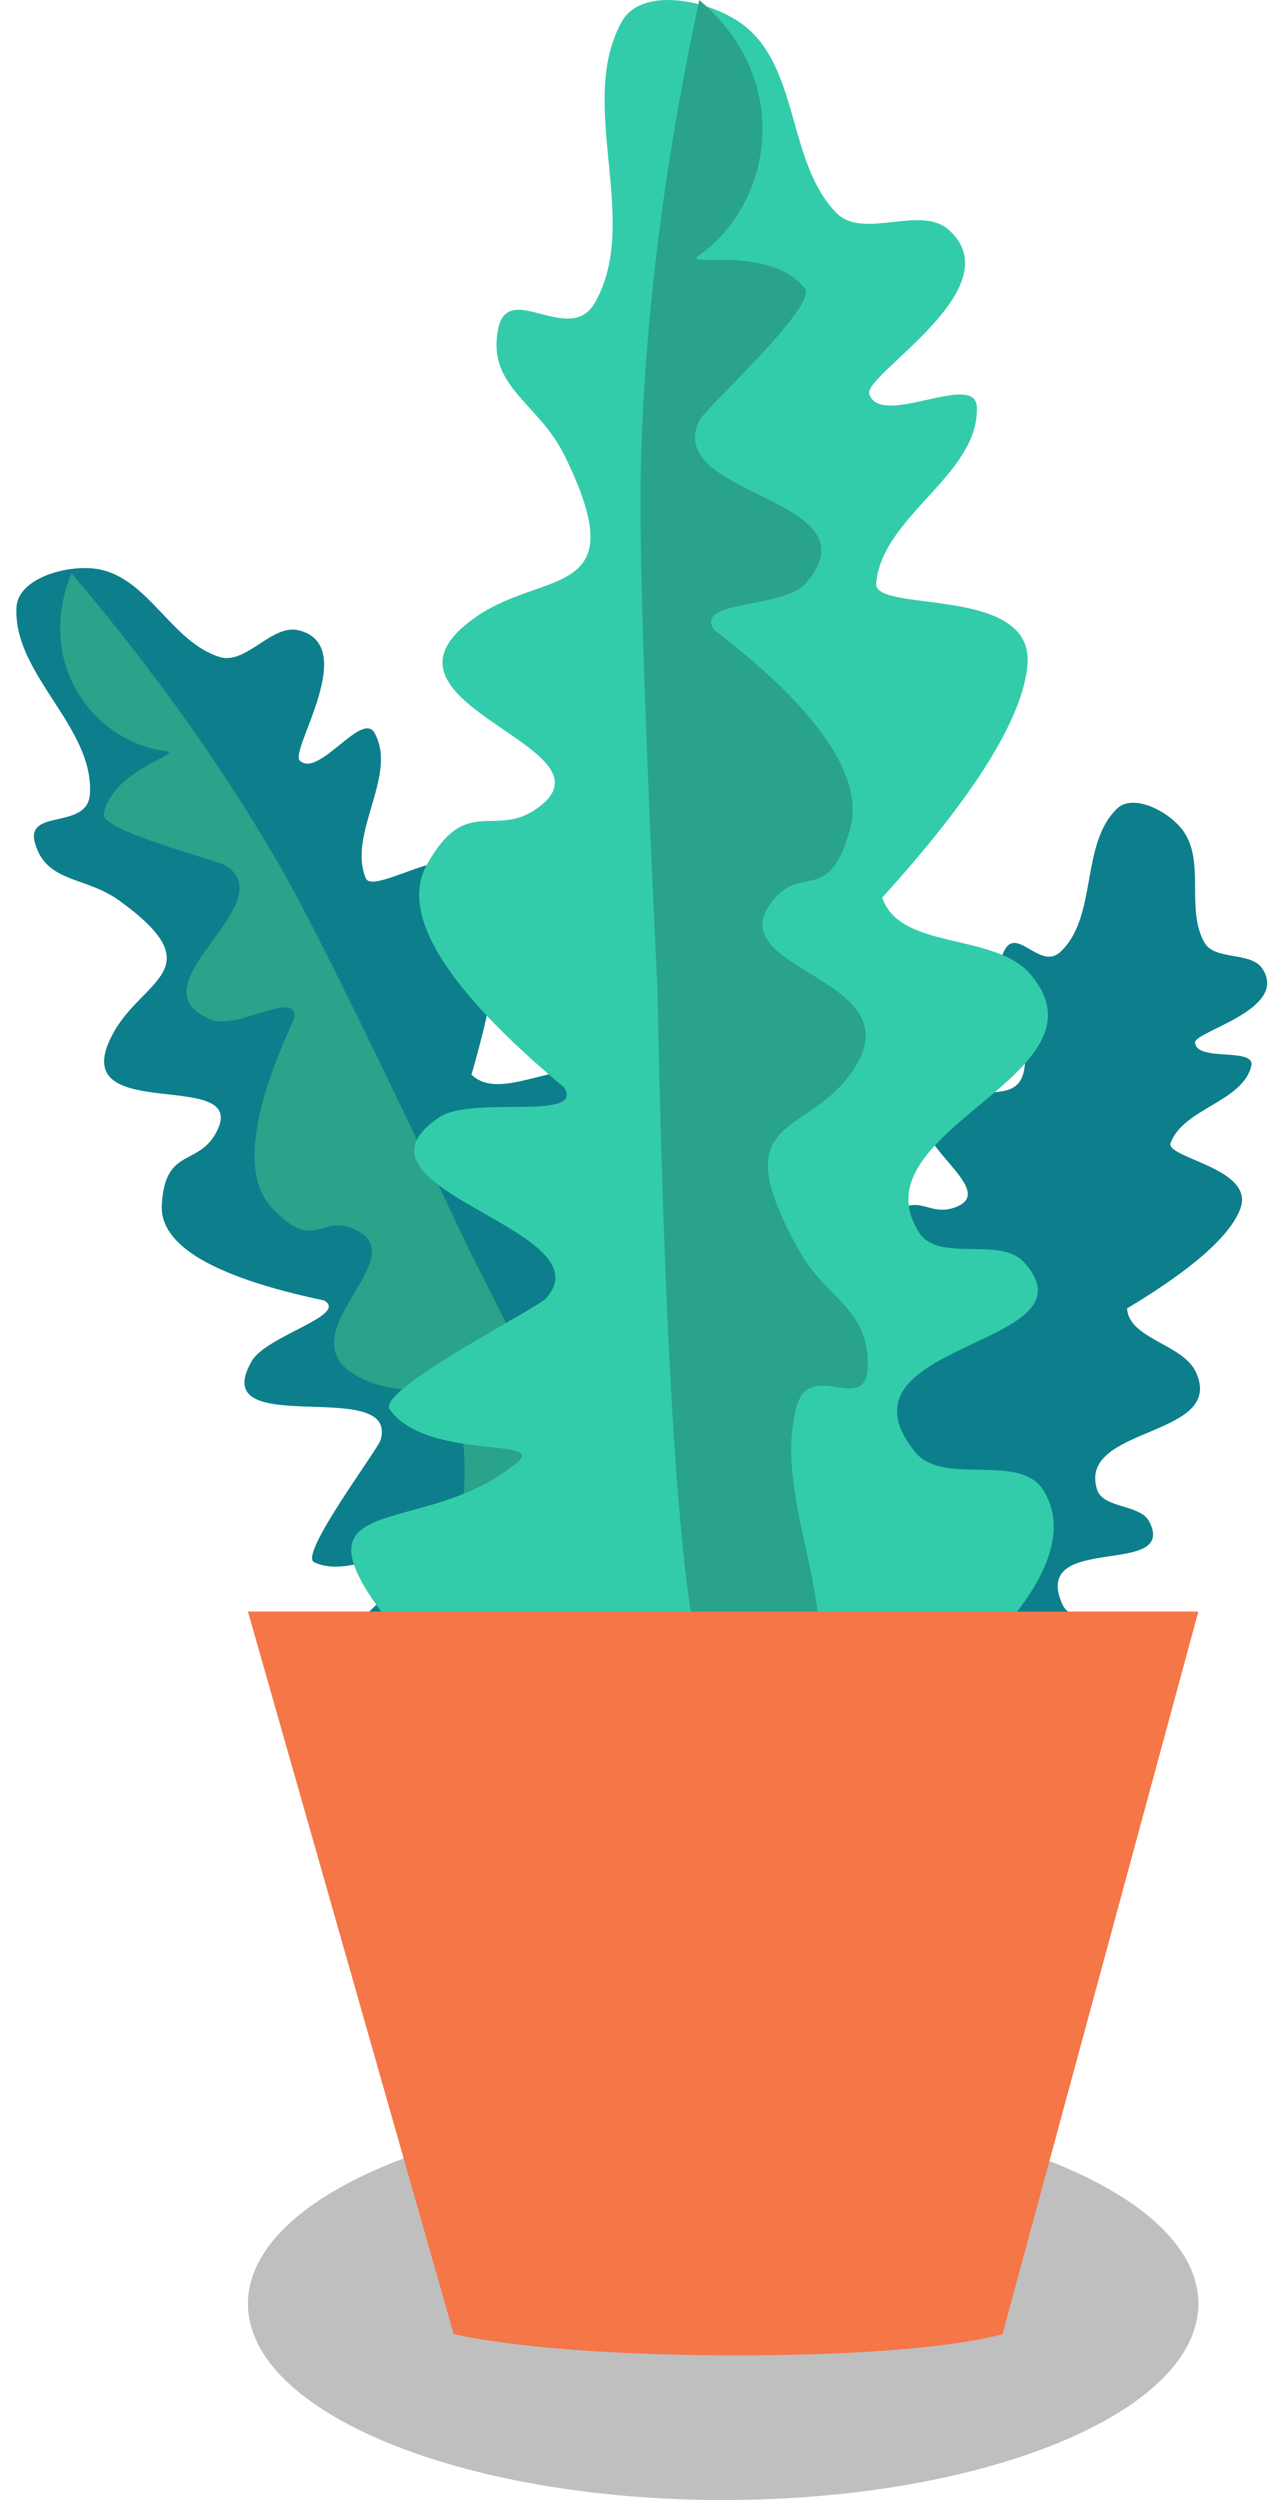 <svg xmlns="http://www.w3.org/2000/svg" viewBox="0 0 62 121">
    <path fill="#0D7F8C" d="M23.524 83.962c-12.927-4.212-5.517-4.063-3.436-8.806.532-1.212-2.906 1.418-4.888.452-.746-.364 3.083-5.442 3.22-5.912.911-3.153-8.512.109-6.232-3.827.702-1.213 4.703-2.22 3.503-2.925-5.331-1.124-7.951-2.658-7.86-4.6.137-2.912 1.85-1.815 2.71-3.687 1.389-3.026-7.657-.082-5.018-4.73 1.447-2.55 4.785-3.054.254-6.335-1.656-1.2-3.545-.844-4.088-2.8-.463-1.67 2.54-.608 2.66-2.345.226-3.253-3.73-5.804-3.551-9.06.08-1.47 2.699-2.155 4.148-1.8 2.317.569 3.412 3.514 5.689 4.213 1.27.39 2.525-1.612 3.817-1.295 2.986.733-.451 5.815.056 6.307.901.874 3.008-2.427 3.62-1.337 1.142 2.035-1.313 4.863-.43 7.022.394.963 5.046-2.517 6.084.052.692 1.713.372 4.868-.962 9.465 1.398 1.336 4.1-.753 5.917-.036 4.312 1.703-3.19 7.604.507 9.691 1.106.624 2.626-1.194 3.795-.778 3.811 1.358-5.05 5.592-.484 7.558 1.436.619 3.313-1.664 4.672-.898 2.86 1.614.07 7.557-.825 8.77"/>
    <path fill="#29A389" d="M3.459 27.746c-1.851 4.591 1.332 8.248 4.575 8.605.937.104-2.604.886-3.013 3.05-.153.815 5.549 2.236 5.957 2.52 2.733 1.906-4.769 5.857-.728 7.439 1.246.488 4.162-1.496 4-.088-2.143 4.63-2.502 7.697-1.078 9.2 2.136 2.252 2.303.171 4.101 1.08 2.907 1.471-4.16 5.414.582 7.32 2.6 1.046 4.797-.879 4.621 4.932-.064 2.125-1.357 3.157-.272 5.114.925 1.67 1.83-1.285 3.125.032 2.425 2.467 2.05 7.287 4.45 9.788 1.085 1.13 3.013-.147 3.56-1.446.584-1.384-2.977-9.684-10.682-24.899-4.443-9.432-7.392-15.434-8.847-18.008-2.758-4.88-6.208-9.76-10.351-14.64z"/>
    <path fill="#0D7F8C" d="M38.272 81.618c-5.018-9.11-.96-5.159 2.677-6.734.93-.403-2.362-.72-2.964-2.297-.226-.594 4.56-1.445 4.882-1.638 2.154-1.293-4.808-4.38-1.481-5.399 1.025-.314 3.783 1.21 3.482.187-2.39-3.413-3.052-5.64-1.988-6.682 1.597-1.563 1.98-.054 3.437-.655 2.355-.973-4.23-4.042-.332-5.274 2.138-.675 4.264.785 3.448-3.421-.3-1.538-1.539-2.324-.821-3.705.612-1.178 1.735.985 2.709.073 1.823-1.708.946-5.204 2.744-6.937.812-.782 2.632.2 3.255 1.155.997 1.528.071 3.752.977 5.332.506.882 2.25.414 2.806 1.266 1.285 1.97-3.285 3.027-3.26 3.568.047.961 2.946.208 2.719 1.14-.425 1.737-3.27 2.042-3.904 3.715-.283.746 4.13 1.22 3.368 3.204-.507 1.323-2.333 2.926-5.476 4.81.083 1.478 2.682 1.716 3.322 3.067 1.518 3.206-5.749 2.602-4.774 5.702.29.928 2.088.7 2.523 1.544 1.42 2.751-5.736.502-4.214 3.988.48 1.097 2.718.796 3.076 1.934.755 2.399-3.904 4.277-5.036 4.49"/>
    <path fill="#33CCAB" d="M23.748 84c-13.018-13.506-4.15-8.608 1.304-13.24 1.395-1.183-4.392-.066-6.188-2.54-.677-.931 7.1-4.872 7.556-5.376 3.057-3.378-10.358-5.274-5.162-8.766 1.602-1.076 7.062.205 6.049-1.444-5.749-4.801-7.966-8.392-6.652-10.772 1.972-3.569 3.362-1.103 5.561-2.906 3.556-2.917-9.205-4.971-3.133-9.13 3.33-2.28 7.678-.79 4.234-7.791-1.26-2.56-3.763-3.314-3.207-6.114.475-2.39 3.448.852 4.67-1.252 2.289-3.942-.913-9.66 1.321-13.632 1.009-1.794 4.6-.99 6.131.377 2.45 2.187 1.947 6.58 4.267 8.905 1.293 1.297 4.051-.417 5.417.802 3.156 2.818-4.15 7.013-3.841 7.953.547 1.67 5.14-1.134 5.204.624.119 3.28-4.601 5.27-4.872 8.541-.121 1.46 7.66.048 7.323 3.935-.225 2.59-2.568 6.347-7.03 11.27.861 2.566 5.424 1.662 7.176 3.717 4.158 4.88-8.57 7.518-5.394 12.49.95 1.486 3.914.17 5.07 1.435 3.766 4.128-9.571 3.81-5.27 9.181 1.353 1.69 5.037.017 6.204 1.843 2.458 3.844-4.6 9.531-6.432 10.484"/>
    <path fill="#29A389" d="M33.847 0c4.729 4.034 3.364 10.014 0 12.343-.97.672 3.388-.558 5.106 1.619.646.82-4.803 5.798-5.086 6.358-1.894 3.756 8.683 3.714 5.158 7.886-1.086 1.286-5.46.802-4.457 2.28 5.073 3.903 7.265 7.118 6.576 9.644-1.034 3.79-2.437 1.562-3.885 3.648-2.34 3.373 7.755 3.58 3.647 8.53-2.252 2.716-5.8 1.87-2.202 8.263 1.315 2.337 3.344 2.723 3.295 5.555-.042 2.418-2.768-.348-3.423 1.894-1.227 4.2 2.01 9.367.83 13.59-.533 1.908-3.405 1.628-4.768.5-1.454-1.2-2.393-12.598-2.817-34.191-.63-13.188-.897-21.653-.802-25.396C31.199 15.427 32.14 7.92 33.847 0z"/>
    <g>
        <path fill="#000" fill-opacity=".25" d="M58 111.5c0 5.248-10.298 9.5-23 9.5-12.703 0-23-4.252-23-9.5s10.297-9.5 23-9.5c12.702 0 23 4.252 23 9.5"/>
        <path fill="#F57647" d="M12 78l9.959 34.968S25.956 114 35.664 114c9.707 0 12.856-1.03 12.856-1.03L58 78"/>
    </g>
</svg>
